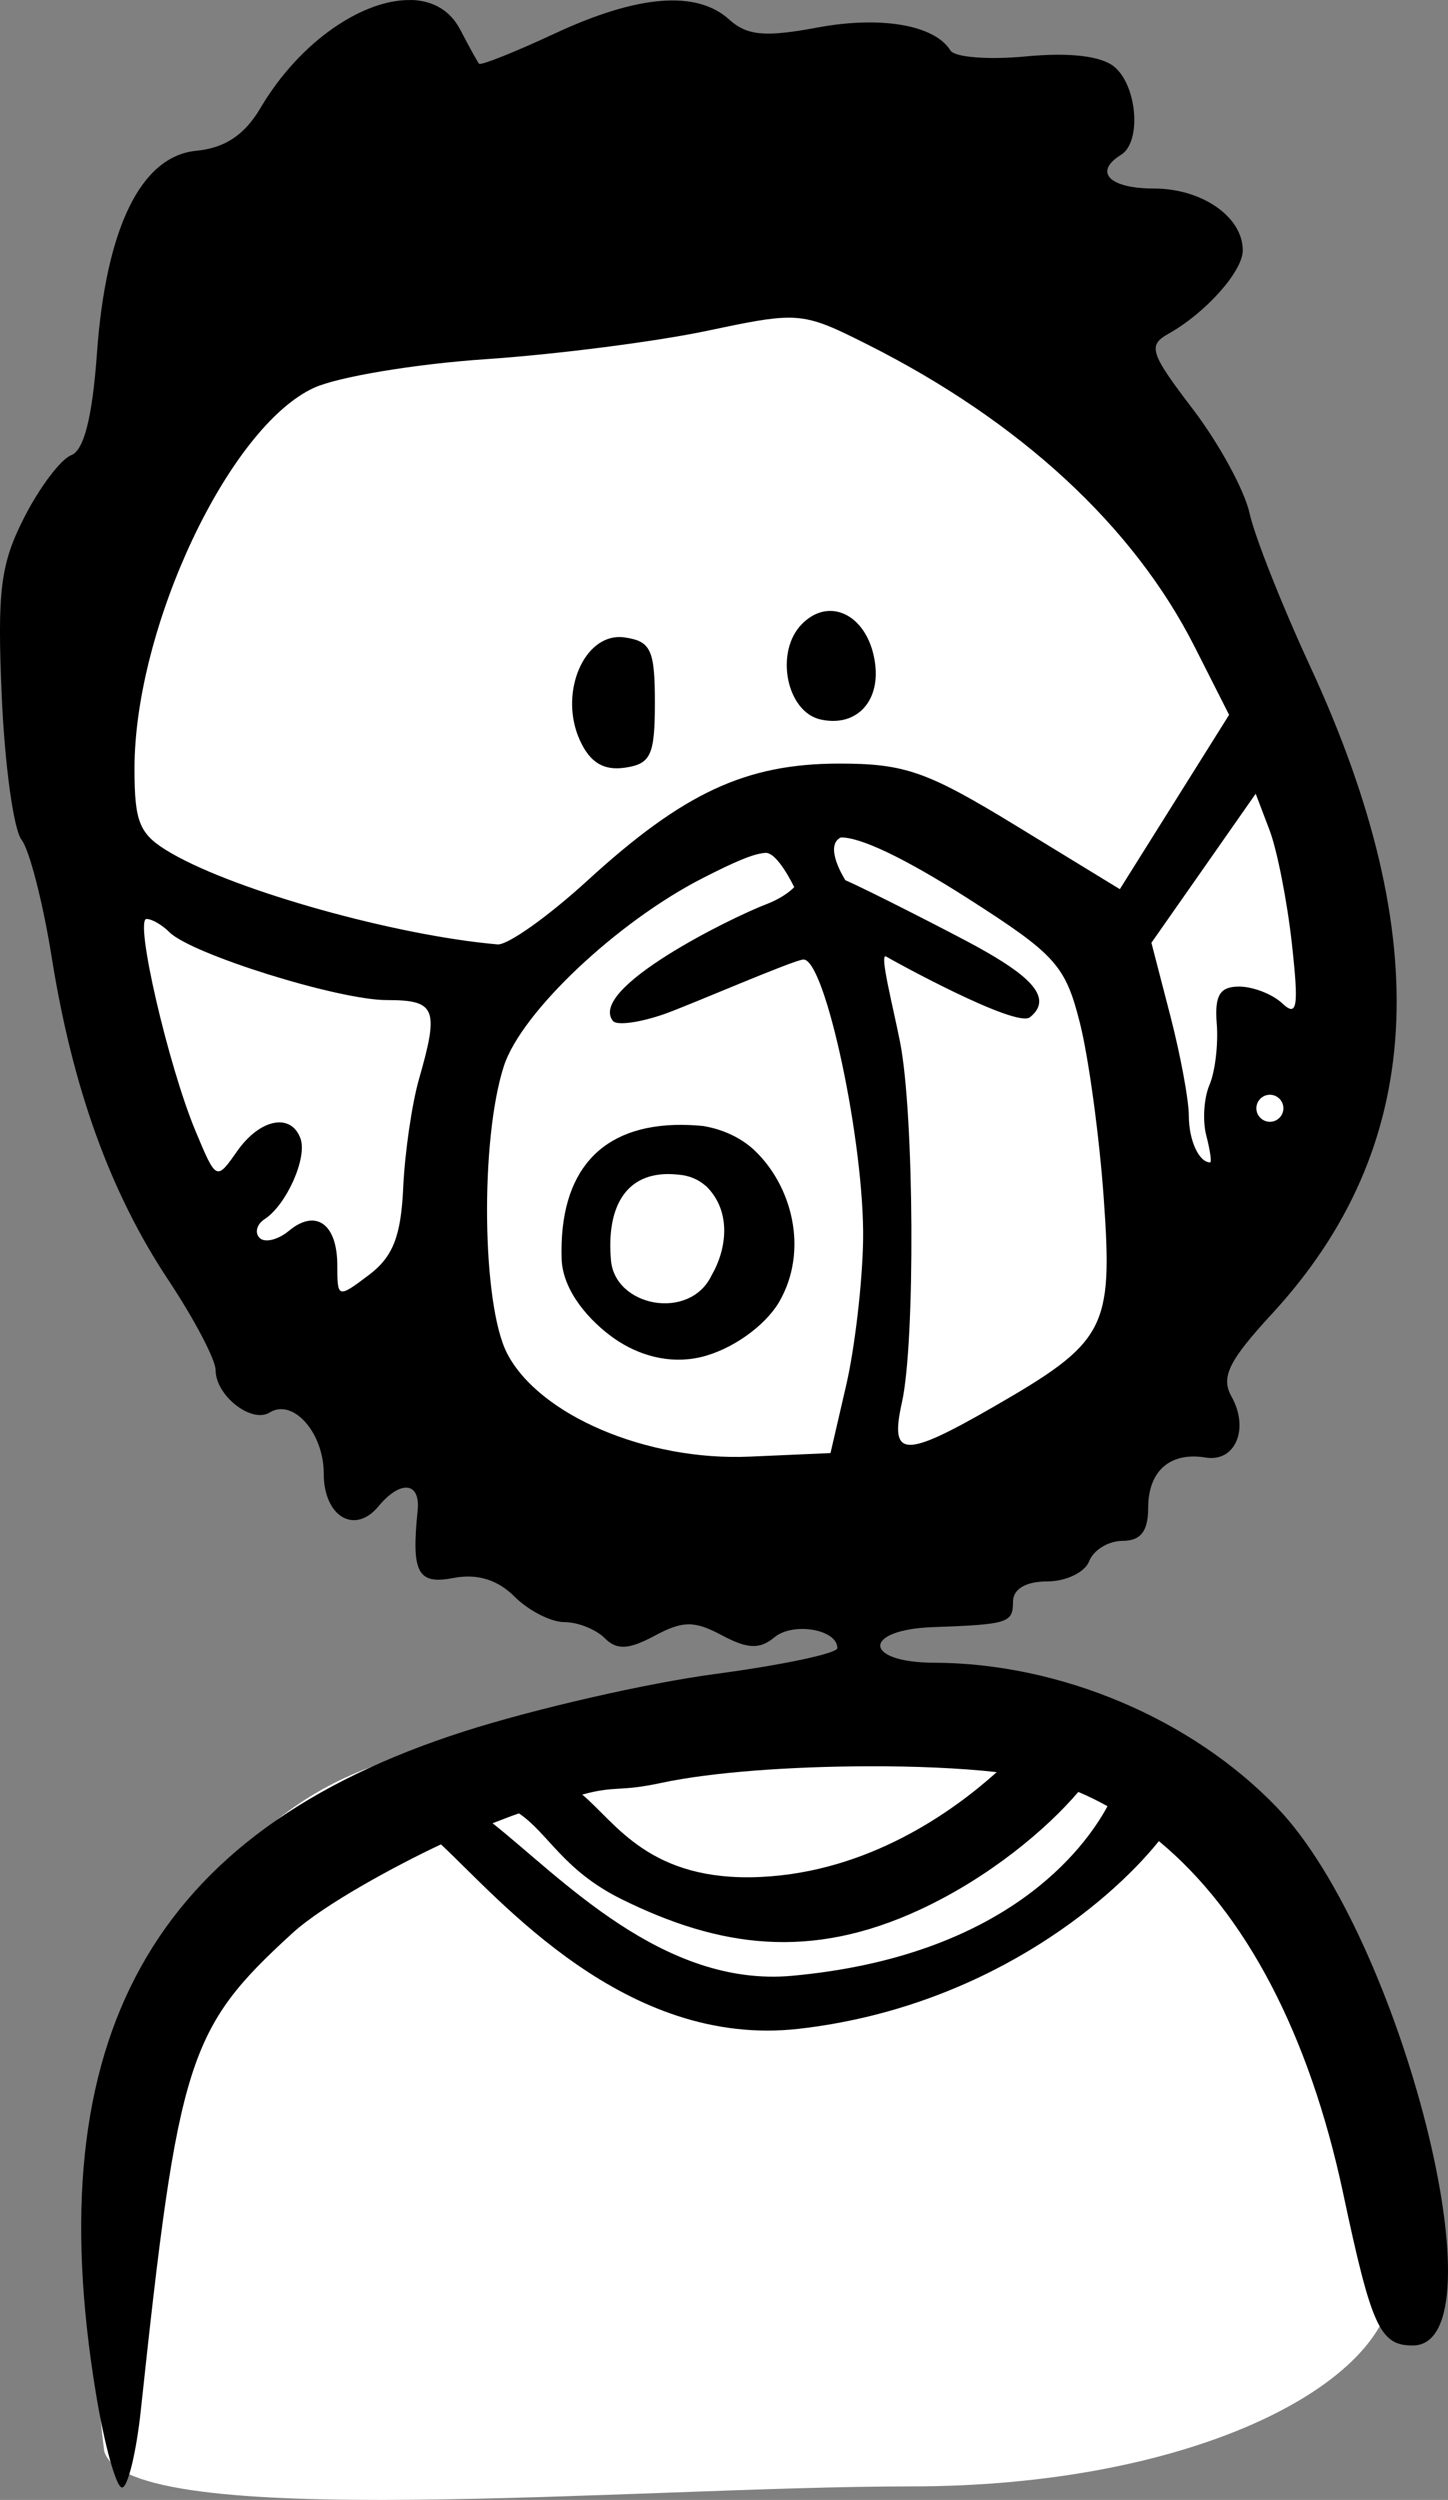 <?xml version="1.0" ?><!-- Created with Inkscape (http://www.inkscape.org/) --><svg height="115.053mm" id="svg117433" inkscape:version="1.1.2 (76b9e6a115, 2022-02-25)" sodipodi:docname="mask_people_2.svg" version="1.1" viewBox="0 0 66.676 115.053" width="66.676mm" xmlns="http://www.w3.org/2000/svg" xmlns:inkscape="http://www.inkscape.org/namespaces/inkscape" xmlns:sodipodi="http://sodipodi.sourceforge.net/DTD/sodipodi-0.dtd" xmlns:svg="http://www.w3.org/2000/svg">
  <rect x="0" y="0" width="66.676" height="115.053" fill="#808080" stroke="none"/>
  <sodipodi:namedview bordercolor="#666666" borderopacity="1.0" id="namedview117435" inkscape:current-layer="layer1" inkscape:cx="175.63764" inkscape:cy="298.9743" inkscape:document-units="mm" inkscape:pagecheckerboard="0" inkscape:pageopacity="0.0" inkscape:pageshadow="2" inkscape:window-height="1016" inkscape:window-maximized="1" inkscape:window-width="1866" inkscape:window-x="54" inkscape:window-y="27" inkscape:zoom="0.64052329" pagecolor="#ffffff" showgrid="false"/>
  <defs id="defs117430"/>
  <g id="layer1" inkscape:groupmode="layer" inkscape:label="Capa 1" transform="translate(-58.777,-69.287)">
    <g id="g109248" transform="translate(-1183.874,-5934.549)">
      <path d="m 1274.25,6013.941 c -2.003,-0.025 -4.173,0.135 -6.539,0.498 -12.625,1.938 -21.464,12.402 -22.258,22.928 0.884,10.342 4.397,20.765 8.182,25.579 3.785,4.814 12.466,9.913 24.977,10.627 12.511,0.714 17.339,-7.568 22.846,-15.441 5.508,-7.874 -1.836,-27.844 -7.978,-34.82 -4.991,-5.668 -10.55,-9.262 -19.231,-9.371 z m 6.272,68.515 c -6.348,-0.06 -13.138,0.767 -18.878,2.129 -14.128,3.353 -15.443,22.156 -14.197,32.049 1.026,3.818 24.479,1.632 37.171,1.632 12.693,0 21.645,-4.528 22.144,-9.077 0.499,-4.549 -1.336,-11.301 -5.914,-19.684 -2.719,-4.978 -11.049,-6.961 -20.326,-7.049 z" fill="#00B894" id="path40383" style="fill:#ffffff;stroke-width:4.498;stroke-linecap:round;stroke-linejoin:round;stop-color:#000000"/>
      <path d="m 1261.582,6003.84 v 0 c -2.149,-0.06 -5.09,1.841 -6.936,4.965 -0.733,1.241 -1.636,1.843 -2.961,1.971 -2.544,0.249 -4.158,3.546 -4.572,9.343 -0.209,2.916 -0.595,4.441 -1.183,4.667 -0.48,0.184 -1.452,1.47 -2.16,2.857 -1.099,2.151 -1.251,3.372 -1.037,8.262 0.138,3.155 0.547,6.116 0.91,6.579 0.363,0.463 0.988,2.9 1.39,5.416 0.964,6.03 2.697,10.821 5.367,14.842 1.199,1.805 2.179,3.672 2.179,4.148 0,1.175 1.652,2.47 2.489,1.953 1.077,-0.665 2.49,0.928 2.49,2.81 0,1.979 1.423,2.831 2.52,1.509 1.017,-1.226 1.938,-1.127 1.804,0.193 -0.293,2.88 0,3.42 1.661,3.102 1.083,-0.207 2.021,0.081 2.801,0.86 0.645,0.645 1.676,1.172 2.292,1.172 0.616,0 1.451,0.331 1.855,0.735 0.564,0.563 1.097,0.538 2.303,-0.106 1.303,-0.697 1.829,-0.7 3.103,-0.019 1.177,0.628 1.739,0.65 2.411,0.092 0.863,-0.717 2.901,-0.369 2.901,0.495 0,0.244 -2.542,0.781 -5.649,1.195 -3.107,0.414 -8.298,1.601 -11.535,2.638 -14.368,4.602 -19.658,14.111 -16.956,30.477 0.393,2.376 0.933,4.321 1.2,4.321 0.268,0 0.659,-1.61 0.869,-3.578 1.726,-16.139 2.172,-17.543 6.974,-21.931 1.45,-1.325 4.815,-3.138 6.844,-4.089 2.71,2.522 8.489,9.402 16.484,8.487 8.412,-0.962 14.195,-5.683 16.574,-8.637 3.968,3.277 6.926,8.859 8.495,16.254 1.295,6.099 1.688,6.959 3.191,6.959 4.238,0 -0.499,-18.78 -6.246,-24.759 -3.933,-4.093 -9.985,-6.646 -15.787,-6.664 -3.281,-0.01 -3.323,-1.522 -0.046,-1.639 3.457,-0.124 3.676,-0.193 3.676,-1.169 0,-0.584 0.59,-0.934 1.575,-0.934 0.867,0 1.737,-0.42 1.934,-0.933 0.197,-0.513 0.888,-0.934 1.537,-0.934 0.834,0 1.178,-0.443 1.178,-1.519 0,-1.702 1.011,-2.585 2.65,-2.315 1.361,0.224 2.018,-1.324 1.188,-2.805 -0.501,-0.895 -0.135,-1.642 1.87,-3.818 7.024,-7.619 7.583,-17.184 1.744,-29.805 -1.298,-2.804 -2.549,-5.965 -2.782,-7.026 -0.233,-1.06 -1.409,-3.218 -2.614,-4.797 -1.97,-2.581 -2.083,-2.931 -1.12,-3.47 1.714,-0.959 3.42,-2.874 3.42,-3.837 0,-1.54 -1.875,-2.845 -4.09,-2.845 -2.059,0 -2.798,-0.76 -1.511,-1.556 0.945,-0.584 0.744,-3.17 -0.315,-4.048 -0.599,-0.496 -2.067,-0.669 -4.064,-0.477 -1.72,0.165 -3.286,0.043 -3.48,-0.271 -0.728,-1.177 -3.205,-1.604 -6.135,-1.056 -2.4,0.449 -3.233,0.372 -4.054,-0.37 -1.498,-1.356 -4.201,-1.139 -8.026,0.641 -1.847,0.86 -3.418,1.487 -3.494,1.393 -0.075,-0.093 -0.464,-0.798 -0.865,-1.568 -0.472,-0.908 -1.285,-1.34 -2.262,-1.367 z m 17.417,14.616 c 1.111,0.01 1.892,0.378 3.568,1.22 7.048,3.54 12.273,8.36 15.09,13.92 l 1.59,3.139 -2.515,4.011 -2.516,4.012 -4.735,-2.893 c -4.154,-2.539 -5.162,-2.887 -8.216,-2.887 -4.276,0.01 -7.14,1.341 -11.561,5.381 -1.813,1.658 -3.678,2.982 -4.143,2.941 -4.666,-0.404 -11.982,-2.446 -15.005,-4.188 -1.482,-0.854 -1.712,-1.375 -1.712,-3.898 0,-6.511 4.347,-15.733 8.263,-17.529 1.103,-0.506 4.667,-1.099 7.918,-1.319 3.252,-0.22 7.844,-0.809 10.205,-1.309 1.839,-0.389 2.903,-0.605 3.767,-0.6 z m 1.898,13.498 c -0.442,-0.01 -0.9,0.183 -1.314,0.596 -1.266,1.266 -0.73,4.041 0.848,4.397 1.605,0.362 2.733,-0.769 2.521,-2.528 -0.183,-1.515 -1.082,-2.456 -2.055,-2.466 z m -9.826,1.203 c -1.643,0.101 -2.654,2.696 -1.718,4.75 0.464,1.019 1.087,1.399 2.059,1.262 1.208,-0.172 1.394,-0.572 1.394,-2.999 0,-2.43 -0.185,-2.826 -1.399,-2.999 -0.115,-0.016 -0.227,-0.021 -0.337,-0.013 z m 29.401,7.208 0.637,1.675 c 0.35,0.921 0.812,3.268 1.028,5.216 0.324,2.928 0.249,3.406 -0.434,2.763 -0.454,-0.428 -1.351,-0.778 -1.993,-0.778 -0.892,0 -1.135,0.404 -1.031,1.711 0.075,0.941 -0.075,2.206 -0.334,2.81 -0.259,0.604 -0.326,1.655 -0.148,2.334 0.175,0.679 0.258,1.236 0.175,1.236 -0.514,0 -0.979,-1.019 -0.979,-2.147 0,-0.724 -0.388,-2.811 -0.862,-4.638 l -0.861,-3.322 2.402,-3.429 z m -19.11,2.016 v 0 c 0.866,-0.037 2.931,0.932 5.89,2.825 4.016,2.569 4.459,3.064 5.128,5.72 0.402,1.599 0.896,5.235 1.097,8.083 0.423,5.991 0.101,6.595 -5.11,9.591 -4.106,2.36 -4.753,2.326 -4.185,-0.222 0.621,-2.782 0.568,-13.254 -0.084,-16.572 -0.318,-1.62 -0.977,-4.154 -0.641,-3.947 0.311,0.192 5.983,3.305 6.622,2.793 1.173,-0.939 -0.234,-2.023 -2.399,-3.224 -0.974,-0.54 -5.088,-2.647 -6.101,-3.081 0,0 -1.016,-1.565 -0.217,-1.967 z m -3.468,0.706 c 0.562,-0.039 1.327,1.578 1.327,1.578 0,0 -0.39,0.444 -1.29,0.788 -1.654,0.633 -8.218,3.877 -7.059,5.367 0.181,0.233 1.276,0.067 2.371,-0.315 1.095,-0.382 5.998,-2.51 6.407,-2.51 1.012,0 2.818,8.511 2.744,12.932 -0.033,1.958 -0.384,4.961 -0.781,6.672 l -0.72,3.111 -3.732,0.164 c -4.73,0.207 -9.686,-1.904 -11.16,-4.753 -1.161,-2.244 -1.246,-9.836 -0.148,-13.222 0.801,-2.472 5.213,-6.639 9.164,-8.654 1.449,-0.739 2.314,-1.119 2.876,-1.158 z m -28.494,3.042 c 0.244,0 0.717,0.273 1.051,0.608 1.01,1.01 7.784,3.125 10.007,3.125 2.264,0 2.42,0.382 1.487,3.635 -0.327,1.139 -0.654,3.389 -0.728,4.999 -0.102,2.243 -0.473,3.184 -1.585,4.022 -1.425,1.074 -1.45,1.066 -1.45,-0.454 0,-1.902 -0.989,-2.609 -2.221,-1.587 -0.507,0.421 -1.116,0.569 -1.355,0.331 -0.238,-0.238 -0.134,-0.627 0.233,-0.866 1,-0.65 1.967,-2.817 1.651,-3.701 -0.433,-1.206 -1.872,-0.92 -2.924,0.582 -0.948,1.353 -0.958,1.349 -1.909,-0.927 -1.26,-3.016 -2.821,-9.768 -2.258,-9.768 z m 51.726,8.09 c 0.342,0 0.622,0.28 0.622,0.623 0,0.342 -0.28,0.622 -0.622,0.622 -0.342,0 -0.623,-0.279 -0.623,-0.622 0,-0.342 0.28,-0.623 0.623,-0.623 z m -27.085,1.386 c -3.714,-0.016 -5.651,2.136 -5.529,6.162 0.046,1.487 1.291,2.871 2.408,3.659 1.117,0.787 2.547,1.202 3.977,0.873 1.432,-0.329 2.959,-1.421 3.619,-2.522 1.399,-2.393 0.61,-5.405 -1.183,-7.056 -0.597,-0.53 -1.382,-0.91 -2.308,-1.064 v 0 c -0.34,-0.033 -0.667,-0.05 -0.982,-0.051 z m -0.641,2.264 c 0.213,0 0.441,0.016 0.683,0.05 0.491,0.078 0.835,0.288 1.113,0.535 1.157,1.168 0.911,2.893 0.221,4.078 -1.007,2.12 -4.516,1.446 -4.638,-0.764 -0.179,-2.204 0.559,-3.884 2.622,-3.9 z m 9.173,27.256 c 2.185,-0.01 4.302,0.082 5.975,0.269 -2.047,1.839 -5.902,4.588 -10.859,4.824 -5.137,0.244 -6.679,-2.505 -8.228,-3.791 1.592,-0.431 1.642,-0.108 3.659,-0.541 2.307,-0.495 5.967,-0.751 9.453,-0.761 z m 9.73,1.18 c 0.459,0.191 0.905,0.416 1.346,0.657 -1.049,1.935 -4.668,6.906 -14.527,7.805 -5.955,0.543 -10.662,-4.551 -13.79,-7.021 0.408,-0.15 0.774,-0.308 1.216,-0.453 1.353,0.913 2.029,2.614 4.714,3.943 4.53,2.242 8.722,2.813 13.734,0.494 3.213,-1.487 5.859,-3.723 7.308,-5.425 z" fill="#00B894" id="path108916" style="fill:#000000;stroke-width:0.622"/>
    </g>
  </g>
</svg>